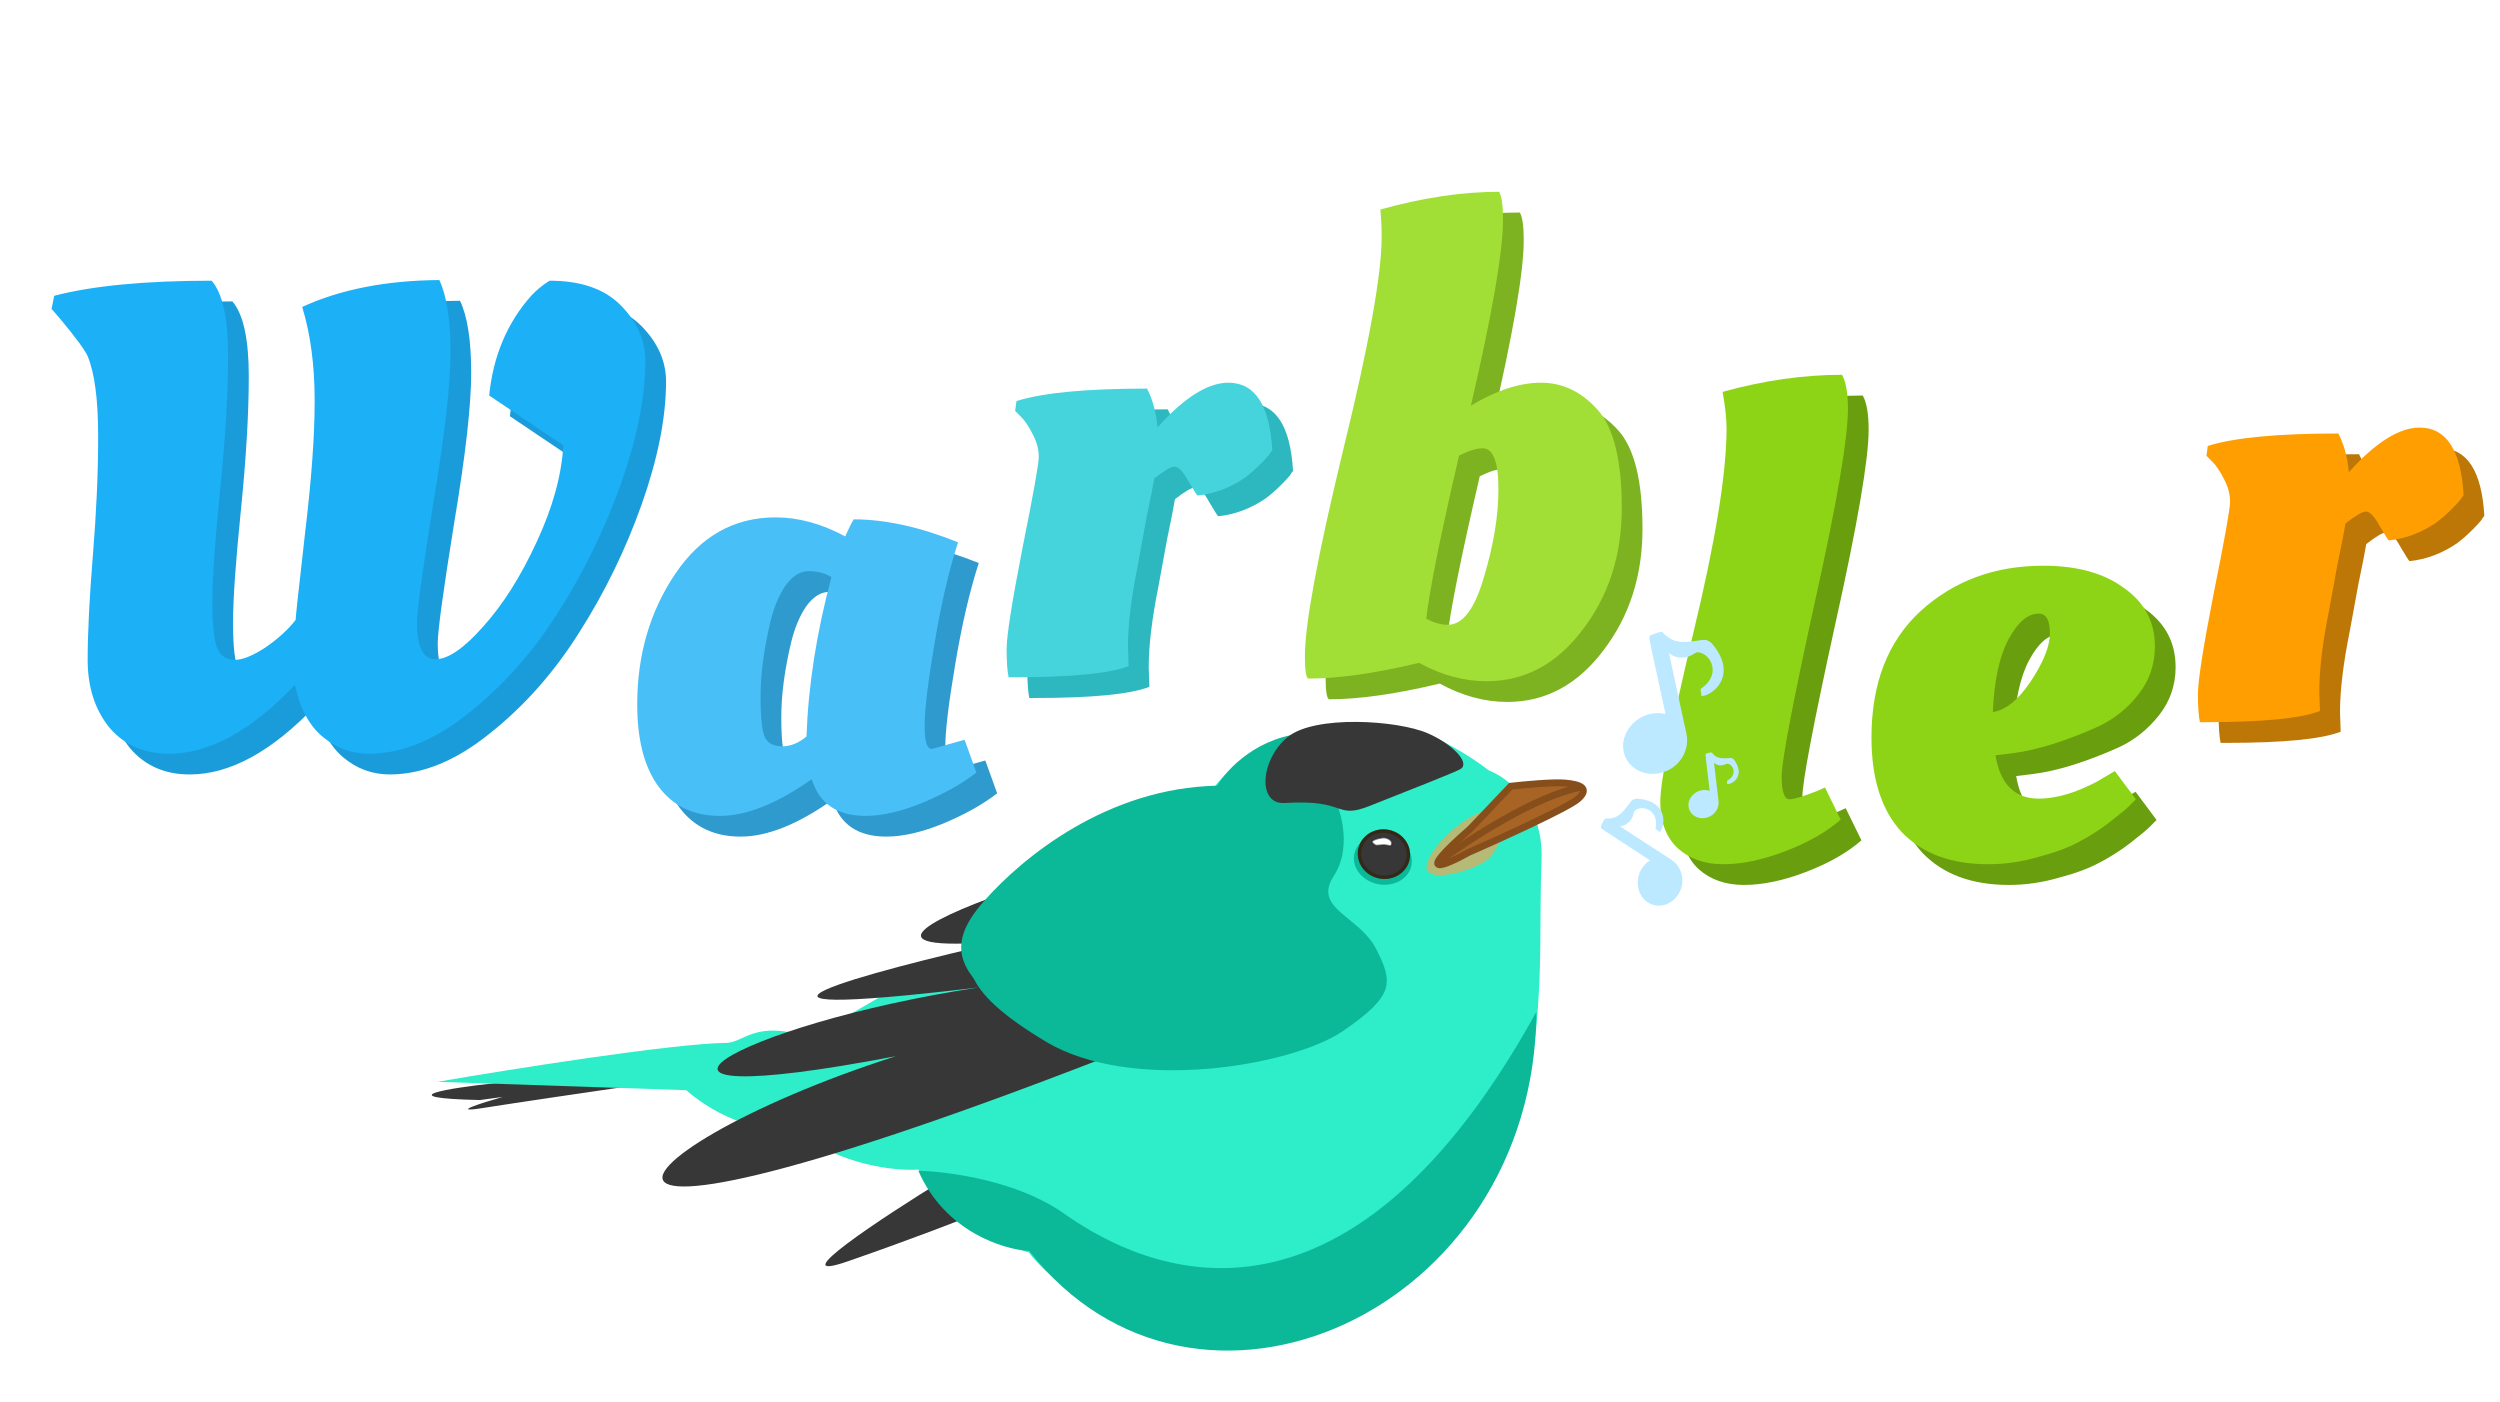 <svg width="724" height="406" viewBox="0 0 724 406" fill="none" xmlns="http://www.w3.org/2000/svg">
<g filter="url(#filter0_d_1912:719)">
<path d="M50.947 220.28C43.727 220.28 37.964 217.747 33.657 212.68C29.477 207.487 27.387 200.963 27.387 193.11C27.387 185.257 27.894 175.123 28.907 162.71C29.921 150.297 30.427 138.833 30.427 128.32C30.427 117.807 29.414 110.08 27.387 105.14C26.501 103.24 23.841 99.63 19.407 94.31L16.937 91.46L17.697 87.66C28.844 84.747 44.044 83.29 63.297 83.29C66.464 86.963 68.047 94.183 68.047 104.95C68.047 115.717 67.287 128.637 65.767 143.71C64.247 158.657 63.487 169.55 63.487 176.39C63.487 183.23 63.994 187.727 65.007 189.88C66.021 192.033 67.667 193.11 69.947 193.11C72.227 193.11 75.204 191.907 78.877 189.5C82.551 186.967 85.464 184.307 87.617 181.52C87.617 180.76 88.504 172.59 90.277 157.01C92.177 141.303 93.127 128.32 93.127 118.06C93.127 107.8 91.924 98.743 89.517 90.89C100.537 85.823 113.774 83.227 129.227 83.1C131.381 87.66 132.457 94.627 132.457 104C132.457 113.373 130.811 127.877 127.517 147.51C124.351 167.143 122.767 178.733 122.767 182.28C122.767 189.373 124.541 192.92 128.087 192.92C131.761 192.92 136.384 189.753 141.957 183.42C147.657 177.087 152.787 168.98 157.347 159.1C162.034 149.093 164.631 139.72 165.137 130.98L143.667 116.54C144.807 105.14 148.861 95.513 155.827 87.66C157.347 86.013 159.121 84.557 161.147 83.29C170.267 83.29 177.171 85.697 181.857 90.51C186.544 95.323 188.887 100.643 188.887 106.47C188.887 116.857 186.544 128.7 181.857 142C177.171 155.173 171.154 167.523 163.807 179.05C156.587 190.577 147.974 200.33 137.967 208.31C128.087 216.29 118.397 220.28 108.897 220.28C103.831 220.28 99.334 218.633 95.407 215.34C91.481 212.047 88.821 207.043 87.427 200.33C74.761 213.63 62.601 220.28 50.947 220.28Z" fill="#1A9CDA"/>
</g>
<g filter="url(#filter1_d_1912:719)">
<path d="M279.451 159.05C276.791 167.283 274.511 177.1 272.611 188.5C270.711 199.773 269.761 207.69 269.761 212.25C269.761 216.683 270.458 218.9 271.851 218.9L281.351 216.24L284.771 225.74C280.718 228.907 275.525 231.82 269.191 234.48C262.985 237.013 257.475 238.28 252.661 238.28C244.428 238.28 239.235 234.733 237.081 227.64C227.075 234.733 218.208 238.28 210.481 238.28C202.881 238.28 196.991 235.493 192.811 229.92C188.631 224.347 186.541 216.367 186.541 205.98C186.541 191.667 190.215 179.063 197.561 168.17C204.908 157.277 214.598 151.83 226.631 151.83C233.218 151.83 239.931 153.667 246.771 157.34C247.785 155.06 248.608 153.413 249.241 152.4C258.361 152.4 268.431 154.617 279.451 159.05ZM222.261 203.7C222.261 210.033 222.705 214.023 223.591 215.67C224.478 217.317 226.125 218.14 228.531 218.14C230.938 218.14 233.281 217.19 235.561 215.29C236.068 200.597 238.475 185.207 242.781 169.12C240.881 167.98 238.665 167.41 236.131 167.41C233.725 167.41 231.508 168.803 229.481 171.59C227.581 174.377 226.125 177.86 225.111 182.04C223.211 190.02 222.261 197.24 222.261 203.7Z" fill="#2F9ACD"/>
</g>
<g filter="url(#filter2_d_1912:719)">
<path d="M295.608 198.14H294.088C293.708 196.367 293.518 193.643 293.518 189.97C293.518 186.17 295.038 176.48 298.078 160.9C301.245 145.193 302.828 136.327 302.828 134.3C302.828 132.147 302.258 129.993 301.118 127.84C299.978 125.56 298.838 123.85 297.698 122.71L295.988 121L296.368 118.15C303.968 115.743 316.571 114.54 334.178 114.54C335.825 117.707 336.838 121.443 337.218 125.75C344.945 117.137 351.785 112.83 357.738 112.83C365.465 112.83 369.708 119.353 370.468 132.4C370.215 132.653 369.898 133.097 369.518 133.73C369.138 134.237 368.251 135.187 366.858 136.58C365.465 137.973 364.008 139.24 362.488 140.38C358.181 143.293 353.621 145.003 348.808 145.51C348.681 145.51 347.795 144.117 346.148 141.33C344.628 138.543 343.298 137.15 342.158 137.15C341.145 137.15 339.181 138.29 336.268 140.57C335.888 142.85 335.128 146.713 333.988 152.16C332.975 157.607 332.151 162.103 331.518 165.65C329.618 175.023 328.668 182.877 328.668 189.21L328.858 194.91C323.285 197.063 312.201 198.14 295.608 198.14Z" fill="#2DB7BF"/>
</g>
<g filter="url(#filter3_d_1912:719)">
<path d="M437.275 65.52C437.275 74.767 434.171 92.753 427.965 119.48C435.311 115.047 442.088 112.83 448.295 112.83C454.501 112.83 459.948 115.427 464.635 120.62C469.321 125.813 471.665 135.313 471.665 149.12C471.665 162.8 467.865 174.58 460.265 184.46C452.791 194.34 443.545 199.28 432.525 199.28C425.938 199.28 419.415 197.507 412.955 193.96C400.288 197 389.585 198.52 380.845 198.52C380.211 198.14 379.895 195.987 379.895 192.06C379.895 182.813 383.568 162.99 390.915 132.59C398.388 102.19 402.125 81.543 402.125 70.65C402.125 67.863 401.998 65.203 401.745 62.67C414.031 59.25 425.495 57.54 436.135 57.54C436.895 58.807 437.275 61.467 437.275 65.52ZM431.385 131.83C429.611 131.83 427.331 132.527 424.545 133.92C419.098 157.353 415.931 173.123 415.045 181.23C417.325 182.37 419.415 182.94 421.315 182.94C425.621 182.94 429.105 178.317 431.765 169.07C434.551 159.823 435.945 151.337 435.945 143.61C435.945 135.757 434.425 131.83 431.385 131.83Z" fill="#7DB320"/>
</g>
<g filter="url(#filter4_d_1912:719)">
<path d="M535.07 239.36C531.017 242.907 525.697 245.947 519.11 248.48C512.523 251.013 506.507 252.28 501.06 252.28C495.74 252.28 491.37 250.76 487.95 247.72C484.53 244.553 482.82 240.057 482.82 234.23C482.82 228.403 485.987 212.19 492.32 185.59C498.78 158.863 502.01 139.04 502.01 126.12C502.01 123.333 501.63 119.787 500.87 115.48C512.777 112.187 524.303 110.54 535.45 110.54C536.59 112.567 537.16 115.86 537.16 120.42C537.16 129.033 533.93 147.843 527.47 176.85C521.137 205.73 517.97 222.387 517.97 226.82C517.97 231.253 518.73 233.47 520.25 233.47C521.517 233.47 524.24 232.647 528.42 231L530.51 230.05L535.07 239.36ZM543.976 215.61C543.976 199.903 548.726 187.68 558.226 178.94C567.853 170.2 579.696 165.83 593.756 165.83C603.51 165.83 611.3 167.983 617.126 172.29C623.08 176.47 626.056 182.107 626.056 189.2C626.056 194.393 624.473 199.017 621.306 203.07C618.14 207.123 614.276 210.227 609.716 212.38C600.09 216.687 591.73 219.283 584.636 220.17L579.886 220.74C581.28 229.1 585.46 233.28 592.426 233.28C595.466 233.28 598.823 232.647 602.496 231.38C606.17 229.987 609.083 228.593 611.236 227.2L614.466 225.3L620.546 233.47C620.546 233.47 619.85 234.167 618.456 235.56C617.696 236.32 615.86 237.84 612.946 240.12C610.16 242.273 607.183 244.173 604.016 245.82C600.976 247.467 597.05 248.923 592.236 250.19C587.423 251.583 582.61 252.28 577.796 252.28C567.03 252.28 558.67 249.177 552.716 242.97C546.89 236.637 543.976 227.517 543.976 215.61ZM579.126 208.2C582.8 207.693 586.473 204.717 590.146 199.27C593.82 193.697 595.656 189.073 595.656 185.4C595.656 181.6 594.58 179.7 592.426 179.7C589.26 179.7 586.346 182.17 583.686 187.11C581.026 192.05 579.506 199.08 579.126 208.2Z" fill="#699E0E"/>
</g>
<g filter="url(#filter5_d_1912:719)">
<path d="M640.608 211.14H639.088C638.708 209.367 638.518 206.643 638.518 202.97C638.518 199.17 640.038 189.48 643.078 173.9C646.245 158.193 647.828 149.327 647.828 147.3C647.828 145.147 647.258 142.993 646.118 140.84C644.978 138.56 643.838 136.85 642.698 135.71L640.988 134L641.368 131.15C648.968 128.743 661.571 127.54 679.178 127.54C680.825 130.707 681.838 134.443 682.218 138.75C689.945 130.137 696.785 125.83 702.738 125.83C710.465 125.83 714.708 132.353 715.468 145.4C715.215 145.653 714.898 146.097 714.518 146.73C714.138 147.237 713.251 148.187 711.858 149.58C710.465 150.973 709.008 152.24 707.488 153.38C703.181 156.293 698.621 158.003 693.808 158.51C693.681 158.51 692.795 157.117 691.148 154.33C689.628 151.543 688.298 150.15 687.158 150.15C686.145 150.15 684.181 151.29 681.268 153.57C680.888 155.85 680.128 159.713 678.988 165.16C677.975 170.607 677.151 175.103 676.518 178.65C674.618 188.023 673.668 195.877 673.668 202.21L673.858 207.91C668.285 210.063 657.201 211.14 640.608 211.14Z" fill="#BC7707"/>
</g>
<g filter="url(#filter6_d_1912:719)">
<path d="M44.947 214.28C37.727 214.28 31.964 211.747 27.657 206.68C23.477 201.487 21.387 194.963 21.387 187.11C21.387 179.257 21.894 169.123 22.907 156.71C23.921 144.297 24.427 132.833 24.427 122.32C24.427 111.807 23.414 104.08 21.387 99.14C20.501 97.24 17.841 93.63 13.407 88.31L10.937 85.46L11.697 81.66C22.844 78.747 38.044 77.29 57.297 77.29C60.464 80.963 62.047 88.183 62.047 98.95C62.047 109.717 61.287 122.637 59.767 137.71C58.247 152.657 57.487 163.55 57.487 170.39C57.487 177.23 57.994 181.727 59.007 183.88C60.021 186.033 61.667 187.11 63.947 187.11C66.227 187.11 69.204 185.907 72.877 183.5C76.551 180.967 79.464 178.307 81.617 175.52C81.617 174.76 82.504 166.59 84.277 151.01C86.177 135.303 87.127 122.32 87.127 112.06C87.127 101.8 85.924 92.743 83.517 84.89C94.537 79.823 107.774 77.227 123.227 77.1C125.381 81.66 126.457 88.627 126.457 98C126.457 107.373 124.811 121.877 121.517 141.51C118.351 161.143 116.767 172.733 116.767 176.28C116.767 183.373 118.541 186.92 122.087 186.92C125.761 186.92 130.384 183.753 135.957 177.42C141.657 171.087 146.787 162.98 151.347 153.1C156.034 143.093 158.631 133.72 159.137 124.98L137.667 110.54C138.807 99.14 142.861 89.513 149.827 81.66C151.347 80.013 153.121 78.557 155.147 77.29C164.267 77.29 171.171 79.697 175.857 84.51C180.544 89.323 182.887 94.643 182.887 100.47C182.887 110.857 180.544 122.7 175.857 136C171.171 149.173 165.154 161.523 157.807 173.05C150.587 184.577 141.974 194.33 131.967 202.31C122.087 210.29 112.397 214.28 102.897 214.28C97.831 214.28 93.334 212.633 89.407 209.34C85.481 206.047 82.821 201.043 81.427 194.33C68.761 207.63 56.601 214.28 44.947 214.28Z" fill="#1CB0F6"/>
</g>
<g filter="url(#filter7_d_1912:719)">
<path d="M273.451 153.05C270.791 161.283 268.511 171.1 266.611 182.5C264.711 193.773 263.761 201.69 263.761 206.25C263.761 210.683 264.458 212.9 265.851 212.9L275.351 210.24L278.771 219.74C274.718 222.907 269.525 225.82 263.191 228.48C256.985 231.013 251.475 232.28 246.661 232.28C238.428 232.28 233.235 228.733 231.081 221.64C221.075 228.733 212.208 232.28 204.481 232.28C196.881 232.28 190.991 229.493 186.811 223.92C182.631 218.347 180.541 210.367 180.541 199.98C180.541 185.667 184.215 173.063 191.561 162.17C198.908 151.277 208.598 145.83 220.631 145.83C227.218 145.83 233.931 147.667 240.771 151.34C241.785 149.06 242.608 147.413 243.241 146.4C252.361 146.4 262.431 148.617 273.451 153.05ZM216.261 197.7C216.261 204.033 216.705 208.023 217.591 209.67C218.478 211.317 220.125 212.14 222.531 212.14C224.938 212.14 227.281 211.19 229.561 209.29C230.068 194.597 232.475 179.207 236.781 163.12C234.881 161.98 232.665 161.41 230.131 161.41C227.725 161.41 225.508 162.803 223.481 165.59C221.581 168.377 220.125 171.86 219.111 176.04C217.211 184.02 216.261 191.24 216.261 197.7Z" fill="#49BFF7"/>
</g>
<g filter="url(#filter8_d_1912:719)">
<path d="M289.608 192.14H288.088C287.708 190.367 287.518 187.643 287.518 183.97C287.518 180.17 289.038 170.48 292.078 154.9C295.245 139.193 296.828 130.327 296.828 128.3C296.828 126.147 296.258 123.993 295.118 121.84C293.978 119.56 292.838 117.85 291.698 116.71L289.988 115L290.368 112.15C297.968 109.743 310.571 108.54 328.178 108.54C329.825 111.707 330.838 115.443 331.218 119.75C338.945 111.137 345.785 106.83 351.738 106.83C359.465 106.83 363.708 113.353 364.468 126.4C364.215 126.653 363.898 127.097 363.518 127.73C363.138 128.237 362.251 129.187 360.858 130.58C359.465 131.973 358.008 133.24 356.488 134.38C352.181 137.293 347.621 139.003 342.808 139.51C342.681 139.51 341.795 138.117 340.148 135.33C338.628 132.543 337.298 131.15 336.158 131.15C335.145 131.15 333.181 132.29 330.268 134.57C329.888 136.85 329.128 140.713 327.988 146.16C326.975 151.607 326.151 156.103 325.518 159.65C323.618 169.023 322.668 176.877 322.668 183.21L322.858 188.91C317.285 191.063 306.201 192.14 289.608 192.14Z" fill="#45D3DC"/>
</g>
<g filter="url(#filter9_d_1912:719)">
<path d="M431.275 59.52C431.275 68.767 428.171 86.753 421.965 113.48C429.311 109.047 436.088 106.83 442.295 106.83C448.501 106.83 453.948 109.427 458.635 114.62C463.321 119.813 465.665 129.313 465.665 143.12C465.665 156.8 461.865 168.58 454.265 178.46C446.791 188.34 437.545 193.28 426.525 193.28C419.938 193.28 413.415 191.507 406.955 187.96C394.288 191 383.585 192.52 374.845 192.52C374.211 192.14 373.895 189.987 373.895 186.06C373.895 176.813 377.568 156.99 384.915 126.59C392.388 96.19 396.125 75.543 396.125 64.65C396.125 61.863 395.998 59.203 395.745 56.67C408.031 53.25 419.495 51.54 430.135 51.54C430.895 52.807 431.275 55.467 431.275 59.52ZM425.385 125.83C423.611 125.83 421.331 126.527 418.545 127.92C413.098 151.353 409.931 167.123 409.045 175.23C411.325 176.37 413.415 176.94 415.315 176.94C419.621 176.94 423.105 172.317 425.765 163.07C428.551 153.823 429.945 145.337 429.945 137.61C429.945 129.757 428.425 125.83 425.385 125.83Z" fill="#A1DF36"/>
</g>
<g filter="url(#filter10_d_1912:719)">
<path d="M529.07 233.36C525.017 236.907 519.697 239.947 513.11 242.48C506.523 245.013 500.507 246.28 495.06 246.28C489.74 246.28 485.37 244.76 481.95 241.72C478.53 238.553 476.82 234.057 476.82 228.23C476.82 222.403 479.987 206.19 486.32 179.59C492.78 152.863 496.01 133.04 496.01 120.12C496.01 117.333 495.63 113.787 494.87 109.48C506.777 106.187 518.303 104.54 529.45 104.54C530.59 106.567 531.16 109.86 531.16 114.42C531.16 123.033 527.93 141.843 521.47 170.85C515.137 199.73 511.97 216.387 511.97 220.82C511.97 225.253 512.73 227.47 514.25 227.47C515.517 227.47 518.24 226.647 522.42 225L524.51 224.05L529.07 233.36ZM537.976 209.61C537.976 193.903 542.726 181.68 552.226 172.94C561.853 164.2 573.696 159.83 587.756 159.83C597.51 159.83 605.3 161.983 611.126 166.29C617.08 170.47 620.056 176.107 620.056 183.2C620.056 188.393 618.473 193.017 615.306 197.07C612.14 201.123 608.276 204.227 603.716 206.38C594.09 210.687 585.73 213.283 578.636 214.17L573.886 214.74C575.28 223.1 579.46 227.28 586.426 227.28C589.466 227.28 592.823 226.647 596.496 225.38C600.17 223.987 603.083 222.593 605.236 221.2L608.466 219.3L614.546 227.47C614.546 227.47 613.85 228.167 612.456 229.56C611.696 230.32 609.86 231.84 606.946 234.12C604.16 236.273 601.183 238.173 598.016 239.82C594.976 241.467 591.05 242.923 586.236 244.19C581.423 245.583 576.61 246.28 571.796 246.28C561.03 246.28 552.67 243.177 546.716 236.97C540.89 230.637 537.976 221.517 537.976 209.61ZM573.126 202.2C576.8 201.693 580.473 198.717 584.146 193.27C587.82 187.697 589.656 183.073 589.656 179.4C589.656 175.6 588.58 173.7 586.426 173.7C583.26 173.7 580.346 176.17 577.686 181.11C575.026 186.05 573.506 193.08 573.126 202.2Z" fill="#8ED416"/>
</g>
<g filter="url(#filter11_d_1912:719)">
<path d="M634.608 205.14H633.088C632.708 203.367 632.518 200.643 632.518 196.97C632.518 193.17 634.038 183.48 637.078 167.9C640.245 152.193 641.828 143.327 641.828 141.3C641.828 139.147 641.258 136.993 640.118 134.84C638.978 132.56 637.838 130.85 636.698 129.71L634.988 128L635.368 125.15C642.968 122.743 655.571 121.54 673.178 121.54C674.825 124.707 675.838 128.443 676.218 132.75C683.945 124.137 690.785 119.83 696.738 119.83C704.465 119.83 708.708 126.353 709.468 139.4C709.215 139.653 708.898 140.097 708.518 140.73C708.138 141.237 707.251 142.187 705.858 143.58C704.465 144.973 703.008 146.24 701.488 147.38C697.181 150.293 692.621 152.003 687.808 152.51C687.681 152.51 686.795 151.117 685.148 148.33C683.628 145.543 682.298 144.15 681.158 144.15C680.145 144.15 678.181 145.29 675.268 147.57C674.888 149.85 674.128 153.713 672.988 159.16C671.975 164.607 671.151 169.103 670.518 172.65C668.618 182.023 667.668 189.877 667.668 196.21L667.858 201.91C662.285 204.063 651.201 205.14 634.608 205.14Z" fill="#FF9E01"/>
</g>
<path d="M138.976 318.575C111.981 317.95 130.338 315.089 142.891 313.736L200.129 308.22L279.175 330.408L283.869 351.026C279.37 352.896 265.413 358.36 245.58 365.261C225.746 372.163 255.717 352.443 273.182 341.72L211.777 314.705L181.762 314.626C171.911 316.058 149.733 319.315 139.828 320.881C129.924 322.447 139.536 319.396 145.58 317.675L138.976 318.575Z" fill="#373737"/>
<path d="M210.305 302.027C194.829 302.199 148.101 309.61 126.672 313.294L198.717 315.716C211.407 326.687 225.423 328.042 230.845 327.347C242.997 337.531 259.365 339.156 266.03 338.696C272.73 352.314 290.112 360.394 297.965 362.732C309.306 377.224 330.37 384.282 339.484 386C418.247 405.132 442.981 317.128 444.837 298.173C446.693 279.217 445.745 268.314 446.436 248.71C446.989 233.027 436.444 225.091 431.102 223.083C425.429 218.582 417.695 214.551 414.536 213.098C381.086 203.019 358.705 218.736 351.695 227.854C293.136 233.551 279.967 276.114 277.818 276.138C276.098 276.157 248.288 292.453 234.598 300.598C218.91 295.068 215.464 301.969 210.305 302.027Z" fill="#2EEDC9"/>
<path d="M307.851 351.256C294.517 341.879 274.367 339.227 265.959 339.072C273.63 356.648 290.55 361.867 298.051 362.28C346.165 423.856 444.356 380.411 444.953 293.007C385.628 400.661 324.518 362.977 307.851 351.256Z" fill="#0BB898"/>
<path d="M290.832 272.545C245.829 276.42 273.955 264.216 293.643 257.63L358.59 290.89C136.605 381.54 172.297 333.681 259.46 305.867C167.538 323.467 212.636 296.68 283.503 285.961C196.418 296.306 250.145 281.744 290.832 272.545Z" fill="#373737"/>
<ellipse cx="400.475" cy="249.018" rx="8.432" ry="7.167" transform="rotate(10.671 400.475 249.018)" fill="#0BB898"/>
<ellipse cx="400.787" cy="247.361" rx="7.588" ry="7.167" transform="rotate(10.671 400.787 247.361)" fill="#373737"/>
<path d="M407.753 248.673C407.076 252.265 403.427 254.642 399.553 253.912C395.679 253.182 393.144 249.64 393.821 246.048C394.498 242.456 398.148 240.079 402.022 240.809C405.896 241.539 408.43 245.081 407.753 248.673Z" stroke="#321F00" stroke-opacity="0.56"/>
<path d="M397.527 244.173C396.658 243.322 399.082 242.75 400.403 242.57C401.29 242.416 403.303 243.116 403.069 244.359C402.835 245.602 402.162 244.617 400.427 244.719C398.692 244.821 398.614 245.235 397.527 244.173Z" fill="white" stroke="#2A2526" stroke-opacity="0.59" stroke-width="0.5"/>
<path d="M413.132 251.404C412.856 247.062 422.022 237.206 430.473 234.509L438.401 236.861C436.984 238.309 434.39 244.341 432.046 247.675C429.116 251.842 413.428 256.062 413.132 251.404Z" fill="#DEAC5F" fill-opacity="0.77"/>
<path d="M437.527 227.686L425.759 240.054C408.922 254.728 418.463 250.692 425.338 246.839C434.691 242.739 454.117 233.901 456.999 231.355C460.602 228.173 457.365 227.134 453.144 226.768C449.768 226.475 441.326 227.258 437.527 227.686Z" fill="#A86425" stroke="#864E1B" stroke-width="2"/>
<path d="M416.687 249.499C424.997 243.343 444.818 230.433 457.624 228.041" stroke="#864E1B" stroke-width="2"/>
<path d="M386.798 231.884C386.798 231.884 382.225 217.437 389.31 210.45C373.7 211.177 363.764 221.77 360.747 226.976C326.516 227.658 300.068 249.167 287.762 263.152C275.456 277.136 278.211 286.826 302.9 301.668C327.588 316.51 373.93 308.841 389 298.532C404.069 288.223 403.364 284.426 398.55 274.858C393.737 265.289 380.055 263.221 386.252 253.689C392.449 244.158 386.798 231.884 386.798 231.884Z" fill="#0BB898"/>
<path d="M376.615 232.084C376.615 232.084 372.38 218.723 378.937 212.263C364.489 212.933 355.294 222.727 352.503 227.54C320.82 228.165 296.344 248.051 284.957 260.981C273.569 273.91 276.121 282.871 298.974 296.6C321.827 310.328 371.747 300.419 378.664 293.714C385.581 287.008 391.957 280.672 387.5 271.823C383.043 262.975 370.379 261.06 376.114 252.247C381.848 243.434 376.615 232.084 376.615 232.084Z" fill="#0BB898"/>
<path d="M413.301 212.825C420.28 215.856 425.051 221.045 422.667 222.312C420.284 223.579 406.864 228.772 396.657 232.855C386.402 236.956 390.599 230.855 371.925 232.056C364.724 232.519 365.591 220.137 373.211 213.851C380.83 207.565 404.577 209.036 413.301 212.825Z" fill="#373737" stroke="#373737"/>
<path d="M466.288 241.633L477.859 249.174C476.293 250.127 474.98 251.706 474.47 253.956C473.93 256.417 474.626 259.033 476.308 260.633C479.608 263.749 484.834 262.284 486.675 257.753C487.995 254.499 486.793 250.798 484.1 249.042L470.77 240.355L468.779 239.039C470.686 238.022 469.268 236.21 468.828 236.134C467.187 237.152 465.473 237.121 465.024 237.044C464.576 236.966 463.676 239.167 463.676 239.167C463.429 239.93 463.572 239.769 466.288 241.633Z" fill="#BCE9FF"/>
<path d="M479.433 239.999C480.75 233.717 474.01 232.626 472.816 235.671L472.141 232.415C472.507 231.635 473.558 231.232 474.241 231.29C483.402 232.067 482.188 239.421 480.653 240.954L479.433 239.999Z" fill="#BCE9FF"/>
<path d="M473.1 235.458C472.573 238.51 469.665 239.579 468.748 239.158L468.225 236.449C470.85 235.017 472.033 231.606 473.279 231.56L474.612 233.267C474.644 233.295 474.673 233.331 474.698 233.377L474.612 233.267C474.235 232.943 473.384 233.818 473.1 235.458Z" fill="#BCE9FF"/>
<path d="M494.108 220.443L495.119 229.033C494.033 228.662 492.746 228.663 491.46 229.32C490.059 230.047 489.08 231.43 488.984 232.881C488.808 235.717 491.608 237.644 494.526 236.714C496.621 236.044 497.919 233.982 497.684 231.983L496.519 222.087L496.354 220.602C497.608 221.112 497.911 219.703 497.772 219.461C496.624 219.079 495.951 218.243 495.809 217.996C495.666 217.749 494.247 218.198 494.247 218.198C493.781 218.385 493.916 218.389 494.108 220.443Z" fill="#BCE9FF"/>
<path d="M500.164 226.112C503.714 224.227 501.537 220.547 499.593 221.194L500.889 219.564C501.411 219.427 502.026 219.771 502.272 220.123C505.571 224.841 501.546 227.206 500.193 227.082L500.164 226.112Z" fill="#BCE9FF"/>
<path d="M499.81 221.245C498.13 222.215 496.45 221.244 496.284 220.634L497.378 219.297C499.12 219.985 501.235 219.187 501.757 219.768L501.47 221.094C501.469 221.12 501.463 221.149 501.451 221.179L501.47 221.094C501.474 220.783 500.712 220.724 499.81 221.245Z" fill="#BCE9FF"/>
<path d="M478.416 188.696L482.33 206.789C479.94 206.222 477.2 206.487 474.593 208.15C471.758 209.986 469.955 213.135 470.049 216.244C470.255 222.324 476.615 225.855 482.641 223.274C486.967 221.419 489.311 216.759 488.4 212.548L483.89 191.704L483.234 188.574C486.01 189.404 486.368 186.339 486.02 185.852C483.497 185.275 481.893 183.63 481.539 183.133C481.184 182.637 478.252 183.885 478.252 183.885C477.297 184.379 477.586 184.36 478.416 188.696Z" fill="#BCE9FF"/>
<path d="M492.479 199.532C499.657 194.788 494.264 187.396 490.257 189.171L492.683 185.433C493.767 185.034 495.148 185.641 495.744 186.34C503.739 195.717 495.649 201.58 492.742 201.593L492.479 199.532Z" fill="#BCE9FF"/>
<path d="M490.728 189.237C487.348 191.647 483.57 189.924 483.092 188.658L485.149 185.585C489 186.694 493.342 184.561 494.573 185.691L494.234 188.574C494.238 188.631 494.231 188.693 494.212 188.76L494.234 188.574C494.18 187.911 492.544 187.941 490.728 189.237Z" fill="#BCE9FF"/>
<defs>
<filter id="filter0_d_1912:719" x="16.938" y="83.1" width="179.95" height="145.18" filterUnits="userSpaceOnUse" color-interpolation-filters="sRGB">
<feFlood flood-opacity="0" result="BackgroundImageFix"/>
<feColorMatrix in="SourceAlpha" type="matrix" values="0 0 0 0 0 0 0 0 0 0 0 0 0 0 0 0 0 0 127 0" result="hardAlpha"/>
<feOffset dx="4" dy="4"/>
<feGaussianBlur stdDeviation="2"/>
<feComposite in2="hardAlpha" operator="out"/>
<feColorMatrix type="matrix" values="0 0 0 0 0 0 0 0 0 0 0 0 0 0 0 0 0 0 0.4 0"/>
<feBlend mode="normal" in2="BackgroundImageFix" result="effect1_dropShadow_1912:719"/>
<feBlend mode="normal" in="SourceGraphic" in2="effect1_dropShadow_1912:719" result="shape"/>
</filter>
<filter id="filter1_d_1912:719" x="186.541" y="151.83" width="106.23" height="94.45" filterUnits="userSpaceOnUse" color-interpolation-filters="sRGB">
<feFlood flood-opacity="0" result="BackgroundImageFix"/>
<feColorMatrix in="SourceAlpha" type="matrix" values="0 0 0 0 0 0 0 0 0 0 0 0 0 0 0 0 0 0 127 0" result="hardAlpha"/>
<feOffset dx="4" dy="4"/>
<feGaussianBlur stdDeviation="2"/>
<feComposite in2="hardAlpha" operator="out"/>
<feColorMatrix type="matrix" values="0 0 0 0 0 0 0 0 0 0 0 0 0 0 0 0 0 0 0.4 0"/>
<feBlend mode="normal" in2="BackgroundImageFix" result="effect1_dropShadow_1912:719"/>
<feBlend mode="normal" in="SourceGraphic" in2="effect1_dropShadow_1912:719" result="shape"/>
</filter>
<filter id="filter2_d_1912:719" x="293.518" y="112.83" width="84.95" height="93.31" filterUnits="userSpaceOnUse" color-interpolation-filters="sRGB">
<feFlood flood-opacity="0" result="BackgroundImageFix"/>
<feColorMatrix in="SourceAlpha" type="matrix" values="0 0 0 0 0 0 0 0 0 0 0 0 0 0 0 0 0 0 127 0" result="hardAlpha"/>
<feOffset dx="4" dy="4"/>
<feGaussianBlur stdDeviation="2"/>
<feComposite in2="hardAlpha" operator="out"/>
<feColorMatrix type="matrix" values="0 0 0 0 0 0 0 0 0 0 0 0 0 0 0 0 0 0 0.4 0"/>
<feBlend mode="normal" in2="BackgroundImageFix" result="effect1_dropShadow_1912:719"/>
<feBlend mode="normal" in="SourceGraphic" in2="effect1_dropShadow_1912:719" result="shape"/>
</filter>
<filter id="filter3_d_1912:719" x="379.895" y="57.54" width="99.77" height="149.74" filterUnits="userSpaceOnUse" color-interpolation-filters="sRGB">
<feFlood flood-opacity="0" result="BackgroundImageFix"/>
<feColorMatrix in="SourceAlpha" type="matrix" values="0 0 0 0 0 0 0 0 0 0 0 0 0 0 0 0 0 0 127 0" result="hardAlpha"/>
<feOffset dx="4" dy="4"/>
<feGaussianBlur stdDeviation="2"/>
<feComposite in2="hardAlpha" operator="out"/>
<feColorMatrix type="matrix" values="0 0 0 0 0 0 0 0 0 0 0 0 0 0 0 0 0 0 0.4 0"/>
<feBlend mode="normal" in2="BackgroundImageFix" result="effect1_dropShadow_1912:719"/>
<feBlend mode="normal" in="SourceGraphic" in2="effect1_dropShadow_1912:719" result="shape"/>
</filter>
<filter id="filter4_d_1912:719" x="482.82" y="110.54" width="151.236" height="149.74" filterUnits="userSpaceOnUse" color-interpolation-filters="sRGB">
<feFlood flood-opacity="0" result="BackgroundImageFix"/>
<feColorMatrix in="SourceAlpha" type="matrix" values="0 0 0 0 0 0 0 0 0 0 0 0 0 0 0 0 0 0 127 0" result="hardAlpha"/>
<feOffset dx="4" dy="4"/>
<feGaussianBlur stdDeviation="2"/>
<feComposite in2="hardAlpha" operator="out"/>
<feColorMatrix type="matrix" values="0 0 0 0 0 0 0 0 0 0 0 0 0 0 0 0 0 0 0.4 0"/>
<feBlend mode="normal" in2="BackgroundImageFix" result="effect1_dropShadow_1912:719"/>
<feBlend mode="normal" in="SourceGraphic" in2="effect1_dropShadow_1912:719" result="shape"/>
</filter>
<filter id="filter5_d_1912:719" x="638.518" y="125.83" width="84.95" height="93.31" filterUnits="userSpaceOnUse" color-interpolation-filters="sRGB">
<feFlood flood-opacity="0" result="BackgroundImageFix"/>
<feColorMatrix in="SourceAlpha" type="matrix" values="0 0 0 0 0 0 0 0 0 0 0 0 0 0 0 0 0 0 127 0" result="hardAlpha"/>
<feOffset dx="4" dy="4"/>
<feGaussianBlur stdDeviation="2"/>
<feComposite in2="hardAlpha" operator="out"/>
<feColorMatrix type="matrix" values="0 0 0 0 0 0 0 0 0 0 0 0 0 0 0 0 0 0 0.4 0"/>
<feBlend mode="normal" in2="BackgroundImageFix" result="effect1_dropShadow_1912:719"/>
<feBlend mode="normal" in="SourceGraphic" in2="effect1_dropShadow_1912:719" result="shape"/>
</filter>
<filter id="filter6_d_1912:719" x="10.938" y="77.1" width="179.95" height="145.18" filterUnits="userSpaceOnUse" color-interpolation-filters="sRGB">
<feFlood flood-opacity="0" result="BackgroundImageFix"/>
<feColorMatrix in="SourceAlpha" type="matrix" values="0 0 0 0 0 0 0 0 0 0 0 0 0 0 0 0 0 0 127 0" result="hardAlpha"/>
<feOffset dx="4" dy="4"/>
<feGaussianBlur stdDeviation="2"/>
<feComposite in2="hardAlpha" operator="out"/>
<feColorMatrix type="matrix" values="0 0 0 0 0 0 0 0 0 0 0 0 0 0 0 0 0 0 0.4 0"/>
<feBlend mode="normal" in2="BackgroundImageFix" result="effect1_dropShadow_1912:719"/>
<feBlend mode="normal" in="SourceGraphic" in2="effect1_dropShadow_1912:719" result="shape"/>
</filter>
<filter id="filter7_d_1912:719" x="180.541" y="145.83" width="106.23" height="94.45" filterUnits="userSpaceOnUse" color-interpolation-filters="sRGB">
<feFlood flood-opacity="0" result="BackgroundImageFix"/>
<feColorMatrix in="SourceAlpha" type="matrix" values="0 0 0 0 0 0 0 0 0 0 0 0 0 0 0 0 0 0 127 0" result="hardAlpha"/>
<feOffset dx="4" dy="4"/>
<feGaussianBlur stdDeviation="2"/>
<feComposite in2="hardAlpha" operator="out"/>
<feColorMatrix type="matrix" values="0 0 0 0 0 0 0 0 0 0 0 0 0 0 0 0 0 0 0.4 0"/>
<feBlend mode="normal" in2="BackgroundImageFix" result="effect1_dropShadow_1912:719"/>
<feBlend mode="normal" in="SourceGraphic" in2="effect1_dropShadow_1912:719" result="shape"/>
</filter>
<filter id="filter8_d_1912:719" x="287.518" y="106.83" width="84.95" height="93.31" filterUnits="userSpaceOnUse" color-interpolation-filters="sRGB">
<feFlood flood-opacity="0" result="BackgroundImageFix"/>
<feColorMatrix in="SourceAlpha" type="matrix" values="0 0 0 0 0 0 0 0 0 0 0 0 0 0 0 0 0 0 127 0" result="hardAlpha"/>
<feOffset dx="4" dy="4"/>
<feGaussianBlur stdDeviation="2"/>
<feComposite in2="hardAlpha" operator="out"/>
<feColorMatrix type="matrix" values="0 0 0 0 0 0 0 0 0 0 0 0 0 0 0 0 0 0 0.4 0"/>
<feBlend mode="normal" in2="BackgroundImageFix" result="effect1_dropShadow_1912:719"/>
<feBlend mode="normal" in="SourceGraphic" in2="effect1_dropShadow_1912:719" result="shape"/>
</filter>
<filter id="filter9_d_1912:719" x="373.895" y="51.54" width="99.77" height="149.74" filterUnits="userSpaceOnUse" color-interpolation-filters="sRGB">
<feFlood flood-opacity="0" result="BackgroundImageFix"/>
<feColorMatrix in="SourceAlpha" type="matrix" values="0 0 0 0 0 0 0 0 0 0 0 0 0 0 0 0 0 0 127 0" result="hardAlpha"/>
<feOffset dx="4" dy="4"/>
<feGaussianBlur stdDeviation="2"/>
<feComposite in2="hardAlpha" operator="out"/>
<feColorMatrix type="matrix" values="0 0 0 0 0 0 0 0 0 0 0 0 0 0 0 0 0 0 0.4 0"/>
<feBlend mode="normal" in2="BackgroundImageFix" result="effect1_dropShadow_1912:719"/>
<feBlend mode="normal" in="SourceGraphic" in2="effect1_dropShadow_1912:719" result="shape"/>
</filter>
<filter id="filter10_d_1912:719" x="476.82" y="104.54" width="151.236" height="149.74" filterUnits="userSpaceOnUse" color-interpolation-filters="sRGB">
<feFlood flood-opacity="0" result="BackgroundImageFix"/>
<feColorMatrix in="SourceAlpha" type="matrix" values="0 0 0 0 0 0 0 0 0 0 0 0 0 0 0 0 0 0 127 0" result="hardAlpha"/>
<feOffset dx="4" dy="4"/>
<feGaussianBlur stdDeviation="2"/>
<feComposite in2="hardAlpha" operator="out"/>
<feColorMatrix type="matrix" values="0 0 0 0 0 0 0 0 0 0 0 0 0 0 0 0 0 0 0.4 0"/>
<feBlend mode="normal" in2="BackgroundImageFix" result="effect1_dropShadow_1912:719"/>
<feBlend mode="normal" in="SourceGraphic" in2="effect1_dropShadow_1912:719" result="shape"/>
</filter>
<filter id="filter11_d_1912:719" x="632.518" y="119.83" width="84.95" height="93.31" filterUnits="userSpaceOnUse" color-interpolation-filters="sRGB">
<feFlood flood-opacity="0" result="BackgroundImageFix"/>
<feColorMatrix in="SourceAlpha" type="matrix" values="0 0 0 0 0 0 0 0 0 0 0 0 0 0 0 0 0 0 127 0" result="hardAlpha"/>
<feOffset dx="4" dy="4"/>
<feGaussianBlur stdDeviation="2"/>
<feComposite in2="hardAlpha" operator="out"/>
<feColorMatrix type="matrix" values="0 0 0 0 0 0 0 0 0 0 0 0 0 0 0 0 0 0 0.4 0"/>
<feBlend mode="normal" in2="BackgroundImageFix" result="effect1_dropShadow_1912:719"/>
<feBlend mode="normal" in="SourceGraphic" in2="effect1_dropShadow_1912:719" result="shape"/>
</filter>
</defs>
</svg>

